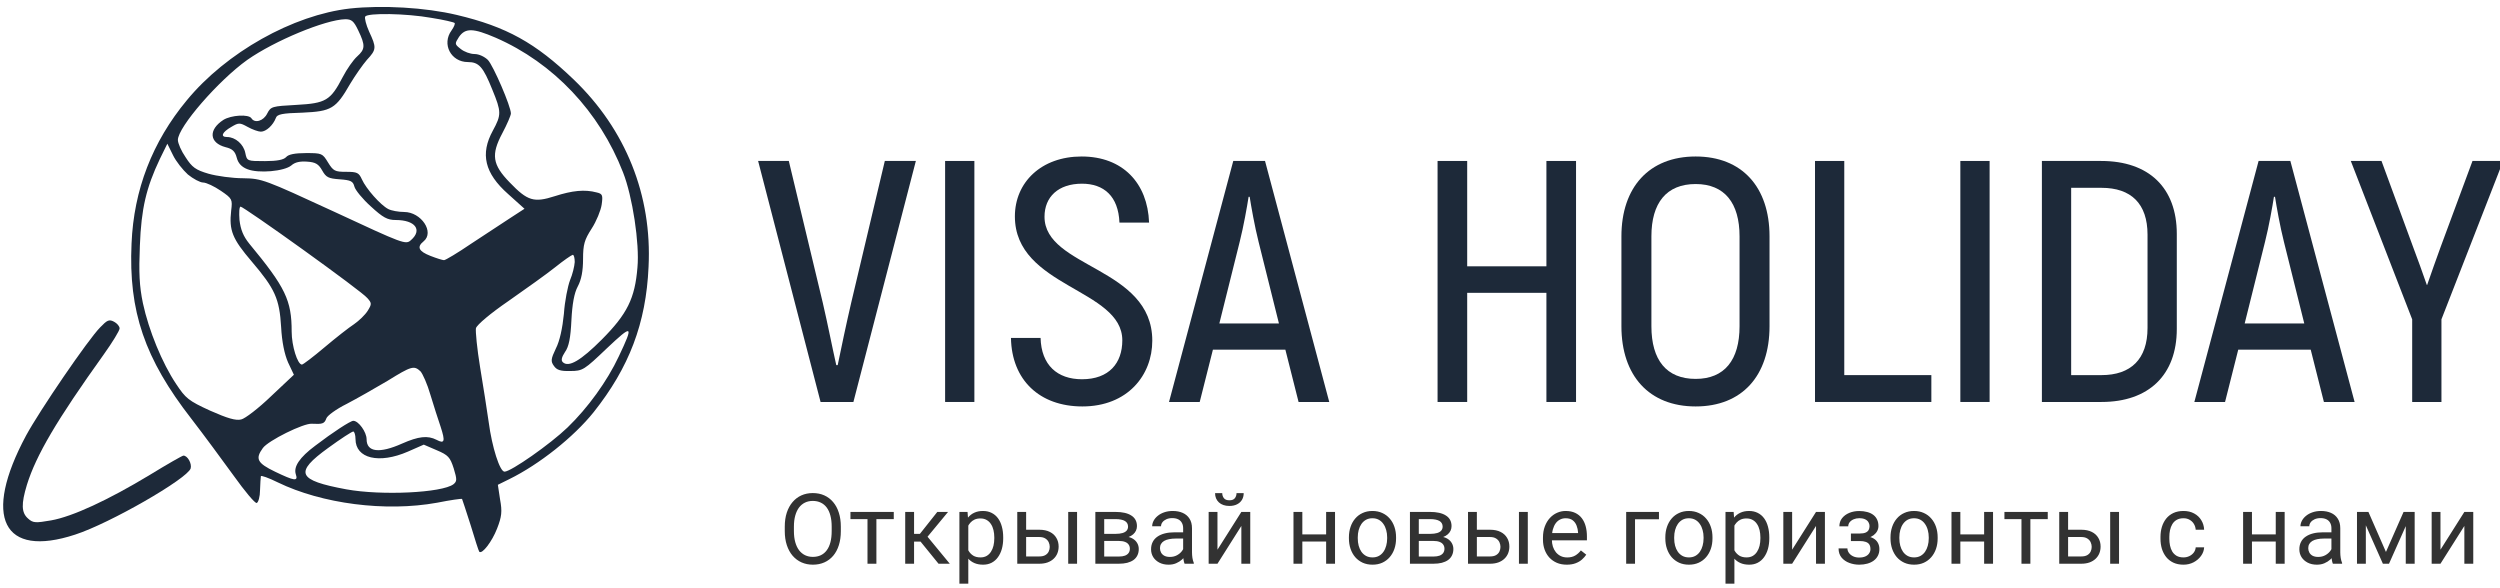 <svg width="306" height="72" viewBox="0 0 306 72" fill="none" xmlns="http://www.w3.org/2000/svg">
<g clip-path="url(#clip0_2002_1735)">
<path d="M42.834 1.042C35.87 1.828 27.684 6.416 22.86 12.282C18.648 17.361 16.373 23.226 16.101 29.813C15.727 38.104 17.697 43.904 23.438 51.277C24.933 53.21 27.242 56.356 28.601 58.224C29.96 60.124 31.217 61.632 31.42 61.566C31.624 61.501 31.828 60.78 31.828 59.993C31.862 59.207 31.896 58.453 31.93 58.289C31.93 58.158 32.881 58.486 34.002 59.043C39.403 61.664 47.181 62.68 53.499 61.533C55.13 61.206 56.523 61.009 56.556 61.075C56.59 61.14 57.066 62.582 57.609 64.286C58.119 65.99 58.594 67.465 58.662 67.53C59.002 67.891 60.225 66.285 60.836 64.712C61.414 63.237 61.482 62.615 61.21 61.14L60.938 59.338L62.331 58.65C65.999 56.847 70.211 53.505 72.657 50.458C77.005 44.985 79.077 39.578 79.383 32.664C79.824 23.915 76.597 15.853 70.211 9.726C65.524 5.236 61.991 3.27 55.911 1.828C52.073 0.911 46.774 0.616 42.834 1.042ZM52.82 2.189C54.281 2.418 55.537 2.713 55.639 2.811C55.741 2.877 55.571 3.303 55.266 3.729C54.043 5.4 55.198 7.596 57.27 7.596C58.629 7.596 59.138 8.185 60.259 10.971C61.38 13.691 61.38 14.051 60.327 15.985C58.764 18.835 59.308 21.195 62.195 23.751L64.199 25.553L62.433 26.7C61.448 27.355 59.308 28.764 57.643 29.846C56.013 30.96 54.518 31.845 54.349 31.845C54.179 31.845 53.431 31.615 52.684 31.32C51.258 30.763 50.986 30.239 51.835 29.551C53.228 28.437 51.563 25.946 49.457 25.946C48.778 25.946 47.895 25.782 47.521 25.586C46.57 25.094 44.804 23.095 44.294 21.948C43.92 21.129 43.717 21.031 42.358 21.031C40.999 21.031 40.795 20.933 40.15 19.884C39.471 18.77 39.403 18.737 37.467 18.737C36.074 18.737 35.293 18.901 35.021 19.229C34.715 19.556 33.934 19.72 32.439 19.72C30.265 19.72 30.232 19.72 30.028 18.737C29.824 17.656 28.805 16.771 27.786 16.771C26.937 16.771 27.174 16.181 28.329 15.526C29.212 15.001 29.348 15.001 30.299 15.526C30.877 15.853 31.624 16.116 31.93 16.116C32.575 16.116 33.425 15.329 33.764 14.444C33.9 13.986 34.545 13.854 37.025 13.789C40.558 13.625 41.101 13.33 42.867 10.25C43.479 9.234 44.396 7.923 44.906 7.333C46.094 6.055 46.094 5.826 45.177 3.86C44.804 3.041 44.6 2.189 44.702 2.025C45.007 1.566 49.695 1.632 52.82 2.189ZM43.852 3.729C44.736 5.564 44.702 6.023 43.717 6.907C43.241 7.333 42.46 8.448 41.95 9.431C40.456 12.314 39.878 12.642 36.278 12.839C33.289 13.002 33.153 13.035 32.711 13.887C32.27 14.805 31.183 15.133 30.775 14.477C30.435 13.953 28.295 14.084 27.344 14.674C25.476 15.886 25.612 17.492 27.616 18.016C28.431 18.213 28.771 18.508 28.975 19.294C29.145 19.982 29.586 20.441 30.265 20.703C31.624 21.26 34.817 20.965 35.666 20.244C36.108 19.851 36.719 19.72 37.602 19.786C38.621 19.851 38.995 20.081 39.437 20.867C39.912 21.719 40.218 21.85 41.577 21.948C42.935 22.047 43.207 22.178 43.377 22.833C43.479 23.259 44.396 24.373 45.381 25.258C46.876 26.634 47.419 26.929 48.438 26.929C50.816 26.929 51.733 28.142 50.306 29.387C49.661 29.977 49.423 29.879 40.897 25.913C32.371 21.981 32.066 21.85 29.756 21.817C28.465 21.817 26.529 21.555 25.51 21.26C23.948 20.802 23.506 20.474 22.725 19.261C22.181 18.475 21.773 17.525 21.773 17.131C21.773 15.559 26.733 9.857 30.265 7.333C33.628 4.974 39.81 2.418 42.256 2.353C43.037 2.353 43.309 2.582 43.852 3.729ZM60.666 4.614C67.732 7.694 73.37 13.658 76.258 21.096C77.413 24.013 78.296 29.813 78.024 32.73C77.718 36.531 76.767 38.431 73.676 41.544C71.095 44.133 69.6 45.018 68.887 44.33C68.649 44.1 68.751 43.707 69.158 43.084C69.634 42.429 69.838 41.348 69.94 39.218C70.042 37.219 70.279 35.875 70.721 35.056C71.162 34.237 71.366 33.156 71.366 31.714C71.366 29.911 71.536 29.354 72.419 27.978C72.997 27.093 73.54 25.75 73.642 25.061C73.812 23.882 73.744 23.718 73.031 23.554C71.57 23.161 70.042 23.325 67.902 24.013C65.354 24.832 64.573 24.603 62.399 22.342C60.259 20.146 60.089 18.934 61.482 16.312C62.059 15.231 62.535 14.117 62.535 13.887C62.535 13.035 60.395 8.054 59.715 7.333C59.308 6.94 58.629 6.613 58.085 6.613C57.575 6.613 56.828 6.35 56.387 5.99C55.639 5.4 55.639 5.367 56.183 4.515C56.964 3.401 57.915 3.434 60.666 4.614ZM22.996 21.359C23.642 21.883 24.491 22.342 24.865 22.342C25.238 22.342 26.223 22.8 27.038 23.358C28.431 24.308 28.465 24.406 28.295 25.782C28.024 28.207 28.431 29.223 30.809 32.008C33.662 35.351 34.206 36.563 34.41 40.037C34.511 41.872 34.817 43.347 35.259 44.362L35.972 45.87L33.187 48.491C31.658 49.966 29.994 51.244 29.518 51.342C28.873 51.506 27.854 51.211 25.714 50.261C23.064 49.048 22.725 48.754 21.57 47.017C19.837 44.428 18.207 40.43 17.494 37.12C17.052 34.99 16.984 33.352 17.12 30.075C17.29 25.52 17.901 22.964 19.566 19.458L20.483 17.59L21.162 18.966C21.536 19.753 22.385 20.802 22.996 21.359ZM37.059 30.534C41.067 33.418 44.634 36.072 44.94 36.465C45.517 37.088 45.517 37.219 45.007 38.038C44.702 38.53 43.954 39.251 43.343 39.676C42.732 40.07 41.101 41.348 39.742 42.495C38.35 43.674 37.093 44.625 36.957 44.625C36.414 44.625 35.7 42.331 35.7 40.594C35.7 36.76 34.953 35.187 30.503 29.813C29.79 28.928 29.45 28.109 29.314 26.929C29.246 26.045 29.28 25.291 29.45 25.291C29.62 25.291 33.051 27.65 37.059 30.534ZM70.347 32.074C70.313 32.598 70.076 33.581 69.77 34.302C69.498 35.023 69.124 36.858 69.023 38.398C68.853 40.135 68.513 41.741 68.037 42.658C67.426 43.937 67.392 44.231 67.8 44.788C68.139 45.28 68.581 45.444 69.804 45.411C71.332 45.411 71.502 45.28 74.288 42.626C77.447 39.644 77.582 39.742 75.748 43.609C74.322 46.656 71.944 49.933 69.464 52.325C67.358 54.357 62.535 57.732 61.754 57.732C61.176 57.732 60.225 54.75 59.817 51.67C59.614 50.228 59.138 47.213 58.764 44.952C58.391 42.691 58.187 40.529 58.255 40.168C58.391 39.742 60.021 38.366 62.263 36.826C64.369 35.351 66.951 33.516 67.97 32.697C68.989 31.878 69.94 31.222 70.109 31.189C70.245 31.189 70.347 31.582 70.347 32.074ZM51.461 45.444C51.733 45.739 52.31 47.017 52.684 48.328C53.092 49.638 53.635 51.408 53.941 52.26C54.518 54.029 54.416 54.357 53.431 53.833C52.344 53.276 51.224 53.407 49.219 54.291C46.434 55.537 44.872 55.34 44.872 53.767C44.872 52.882 43.886 51.506 43.241 51.506C42.901 51.506 40.727 52.915 38.587 54.554C36.651 55.995 35.904 57.142 36.21 58.06C36.516 58.945 36.04 58.879 33.662 57.732C31.488 56.684 31.217 56.159 32.168 54.849C32.813 53.931 37.195 51.768 38.18 51.867C39.471 51.932 39.709 51.867 39.946 51.211C40.048 50.883 41.169 50.064 42.426 49.442C43.683 48.786 45.925 47.508 47.419 46.623C50.374 44.788 50.68 44.723 51.461 45.444ZM43.513 53.734C43.513 56.127 46.4 56.815 49.933 55.275L51.869 54.423L53.465 55.111C54.858 55.701 55.096 55.963 55.537 57.339C55.945 58.683 55.945 58.912 55.503 59.272C54.111 60.321 46.706 60.681 42.392 59.895C36.38 58.781 35.972 57.863 40.184 54.816C41.713 53.702 43.071 52.817 43.241 52.817C43.377 52.817 43.513 53.243 43.513 53.734Z" fill="#1D2939"/>
<path d="M12.262 40.069C10.768 41.577 4.823 50.293 3.193 53.308C-2.174 63.303 0.339 68.349 9.205 65.433C13.451 64.056 22.894 58.617 23.336 57.339C23.505 56.749 22.962 55.766 22.452 55.766C22.317 55.766 20.482 56.814 18.342 58.125C13.247 61.205 8.865 63.237 6.25 63.696C4.348 64.024 4.042 64.024 3.431 63.467C2.615 62.746 2.581 61.697 3.295 59.338C4.416 55.733 6.929 51.44 12.704 43.379C13.757 41.904 14.64 40.463 14.64 40.2C14.64 39.938 14.334 39.578 13.96 39.381C13.349 39.053 13.111 39.185 12.262 40.069Z" fill="#1D2939"/>
<path d="M295.251 49.201V39.087L287.738 19.702H291.495L295.382 30.28C295.906 31.67 296.518 33.356 297.042 34.873H297.086C297.61 33.356 298.222 31.628 298.746 30.195L302.633 19.702H306.39L298.833 39.087V49.201H295.251Z" fill="#1D2939"/>
<path d="M284.446 49.201L282.83 42.796H273.962L272.346 49.201H268.589L276.452 19.702H280.34L288.203 49.201H284.446ZM274.749 39.593H282.043L279.554 29.605C279.073 27.709 278.636 25.223 278.461 24.085H278.33C278.156 25.223 277.719 27.709 277.238 29.605L274.749 39.593Z" fill="#1D2939"/>
<path d="M249.928 49.201V19.702H257.179C263.032 19.702 266.44 22.989 266.44 28.636V40.267C266.44 45.914 262.989 49.201 257.223 49.201H249.928ZM253.51 45.914H257.223C260.805 45.914 262.858 43.975 262.858 40.141V28.721C262.858 24.928 260.848 22.989 257.223 22.989H253.51V45.914Z" fill="#1D2939"/>
<path d="M239.946 19.702H243.528V49.201H239.946V19.702Z" fill="#1D2939"/>
<path d="M225.739 45.914H236.398V49.201H222.157V19.702H225.739V45.914Z" fill="#1D2939"/>
<path d="M207.548 49.749C201.869 49.749 198.462 45.998 198.462 39.93V28.931C198.462 22.905 201.869 19.154 207.548 19.154C213.227 19.154 216.59 22.905 216.59 28.931V39.93C216.59 45.998 213.227 49.749 207.548 49.749ZM207.548 46.377C211.086 46.377 212.921 44.06 212.921 39.93V28.931C212.921 24.844 211.086 22.526 207.548 22.526C203.966 22.526 202.132 24.844 202.132 28.931V39.93C202.132 44.06 203.966 46.377 207.548 46.377Z" fill="#1D2939"/>
<path d="M189.281 19.702H192.907V49.201H189.281V35.842H179.584V49.201H175.958V19.702H179.584V32.597H189.281V19.702Z" fill="#1D2939"/>
<path d="M158.945 49.201L157.329 42.796H148.461L146.845 49.201H143.088L150.951 19.702H154.839L162.701 49.201H158.945ZM149.247 39.593H156.542L154.052 29.605C153.572 27.709 153.135 25.223 152.96 24.085H152.829C152.655 25.223 152.218 27.709 151.737 29.605L149.247 39.593Z" fill="#1D2939"/>
<path d="M132.478 49.749C127.236 49.749 123.829 46.504 123.742 41.363H127.367C127.455 44.692 129.42 46.42 132.434 46.42C135.754 46.42 137.371 44.439 137.371 41.658C137.371 35.337 124.222 35.168 124.222 26.487C124.222 22.315 127.455 19.154 132.391 19.154C137.414 19.154 140.472 22.399 140.647 27.246H137.021C136.89 24.001 135.099 22.484 132.434 22.484C129.551 22.484 127.848 24.085 127.848 26.529C127.848 32.808 141.04 32.682 141.04 41.7C141.04 45.914 138.026 49.749 132.478 49.749Z" fill="#1D2939"/>
<path d="M115.682 19.702H119.264V49.201H115.682V19.702Z" fill="#1D2939"/>
<path d="M100.438 49.201L92.794 19.702H96.55L100.7 37.022C101.356 39.846 101.836 42.374 102.36 44.692H102.535C103.015 42.374 103.54 39.846 104.195 37.022L108.301 19.702H112.101L104.457 49.201H100.438Z" fill="#1D2939"/>
</g>
<path d="M102.918 64.465V65.004C102.918 65.644 102.838 66.219 102.677 66.727C102.517 67.234 102.287 67.666 101.986 68.022C101.685 68.377 101.324 68.648 100.902 68.836C100.484 69.023 100.015 69.117 99.496 69.117C98.992 69.117 98.529 69.023 98.107 68.836C97.689 68.648 97.326 68.377 97.017 68.022C96.713 67.666 96.476 67.234 96.308 66.727C96.14 66.219 96.056 65.644 96.056 65.004V64.465C96.056 63.824 96.138 63.252 96.302 62.748C96.47 62.24 96.707 61.809 97.011 61.453C97.316 61.094 97.677 60.82 98.095 60.633C98.517 60.445 98.98 60.352 99.484 60.352C100.004 60.352 100.472 60.445 100.89 60.633C101.312 60.82 101.673 61.094 101.974 61.453C102.279 61.809 102.511 62.24 102.671 62.748C102.836 63.252 102.918 63.824 102.918 64.465ZM101.798 65.004V64.453C101.798 63.945 101.746 63.496 101.64 63.105C101.539 62.715 101.388 62.387 101.189 62.121C100.99 61.855 100.746 61.654 100.457 61.518C100.171 61.381 99.847 61.312 99.484 61.312C99.132 61.312 98.814 61.381 98.529 61.518C98.248 61.654 98.005 61.855 97.802 62.121C97.603 62.387 97.449 62.715 97.34 63.105C97.23 63.496 97.175 63.945 97.175 64.453V65.004C97.175 65.516 97.23 65.969 97.34 66.363C97.449 66.754 97.605 67.084 97.808 67.353C98.015 67.619 98.259 67.82 98.541 67.957C98.826 68.094 99.144 68.162 99.496 68.162C99.863 68.162 100.189 68.094 100.474 67.957C100.759 67.82 101 67.619 101.195 67.353C101.394 67.084 101.545 66.754 101.646 66.363C101.748 65.969 101.798 65.516 101.798 65.004ZM107.271 62.66V69H106.181V62.66H107.271ZM109.398 62.66V63.539H104.095V62.66H109.398ZM111.882 62.66V69H110.798V62.66H111.882ZM116.042 62.66L113.036 66.293H111.519L111.355 65.344H112.597L114.724 62.66H116.042ZM114.876 69L112.544 66.129L113.241 65.344L116.253 69H114.876ZM118.52 63.879V71.438H117.431V62.66H118.427L118.52 63.879ZM122.792 65.777V65.9C122.792 66.361 122.737 66.789 122.628 67.184C122.518 67.574 122.358 67.914 122.147 68.203C121.94 68.492 121.684 68.717 121.38 68.877C121.075 69.037 120.725 69.117 120.331 69.117C119.929 69.117 119.573 69.051 119.265 68.918C118.956 68.785 118.694 68.592 118.479 68.338C118.265 68.084 118.093 67.779 117.964 67.424C117.839 67.068 117.753 66.668 117.706 66.223V65.566C117.753 65.098 117.841 64.678 117.97 64.307C118.099 63.935 118.268 63.619 118.479 63.357C118.694 63.092 118.954 62.891 119.259 62.754C119.563 62.613 119.915 62.543 120.313 62.543C120.712 62.543 121.065 62.621 121.374 62.777C121.683 62.93 121.942 63.148 122.153 63.434C122.364 63.719 122.522 64.061 122.628 64.459C122.737 64.853 122.792 65.293 122.792 65.777ZM121.702 65.9V65.777C121.702 65.461 121.669 65.164 121.602 64.887C121.536 64.606 121.433 64.359 121.292 64.148C121.155 63.934 120.979 63.766 120.765 63.645C120.55 63.52 120.294 63.457 119.997 63.457C119.724 63.457 119.485 63.504 119.282 63.598C119.083 63.691 118.913 63.818 118.772 63.978C118.632 64.135 118.516 64.314 118.427 64.518C118.341 64.717 118.276 64.924 118.233 65.139V66.656C118.311 66.93 118.421 67.188 118.561 67.43C118.702 67.668 118.89 67.861 119.124 68.01C119.358 68.154 119.653 68.227 120.009 68.227C120.302 68.227 120.554 68.166 120.765 68.045C120.979 67.92 121.155 67.75 121.292 67.535C121.433 67.32 121.536 67.074 121.602 66.797C121.669 66.516 121.702 66.217 121.702 65.9ZM125.305 64.84H127.21C127.721 64.84 128.153 64.93 128.505 65.109C128.856 65.285 129.122 65.529 129.301 65.842C129.485 66.15 129.577 66.502 129.577 66.897C129.577 67.189 129.526 67.465 129.424 67.723C129.323 67.977 129.171 68.199 128.967 68.391C128.768 68.582 128.52 68.732 128.223 68.842C127.93 68.947 127.592 69 127.21 69H124.514V62.66H125.598V68.109H127.21C127.522 68.109 127.772 68.053 127.96 67.939C128.147 67.826 128.282 67.68 128.364 67.5C128.446 67.32 128.487 67.133 128.487 66.938C128.487 66.746 128.446 66.559 128.364 66.375C128.282 66.191 128.147 66.039 127.96 65.918C127.772 65.793 127.522 65.731 127.21 65.731H125.305V64.84ZM131.833 62.66V69H130.749V62.66H131.833ZM136.948 66.211H134.868L134.856 65.344H136.555C136.891 65.344 137.17 65.311 137.393 65.244C137.62 65.178 137.789 65.078 137.903 64.945C138.016 64.812 138.073 64.648 138.073 64.453C138.073 64.301 138.039 64.168 137.973 64.055C137.911 63.938 137.815 63.842 137.686 63.768C137.557 63.69 137.397 63.633 137.205 63.598C137.018 63.559 136.797 63.539 136.543 63.539H135.155V69H134.071V62.66H136.543C136.946 62.66 137.307 62.695 137.627 62.766C137.952 62.836 138.227 62.943 138.454 63.088C138.684 63.228 138.86 63.408 138.981 63.627C139.102 63.846 139.163 64.103 139.163 64.4C139.163 64.592 139.123 64.773 139.045 64.945C138.967 65.117 138.852 65.269 138.7 65.402C138.547 65.535 138.36 65.644 138.137 65.731C137.914 65.812 137.659 65.865 137.37 65.889L136.948 66.211ZM136.948 69H134.475L135.014 68.121H136.948C137.248 68.121 137.498 68.084 137.698 68.01C137.897 67.932 138.045 67.822 138.143 67.682C138.245 67.537 138.295 67.365 138.295 67.166C138.295 66.967 138.245 66.797 138.143 66.656C138.045 66.512 137.897 66.402 137.698 66.328C137.498 66.25 137.248 66.211 136.948 66.211H135.301L135.313 65.344H137.37L137.762 65.672C138.11 65.699 138.405 65.785 138.647 65.93C138.889 66.074 139.073 66.258 139.198 66.481C139.323 66.699 139.385 66.938 139.385 67.195C139.385 67.492 139.329 67.754 139.215 67.981C139.106 68.207 138.946 68.397 138.735 68.549C138.524 68.697 138.268 68.811 137.967 68.889C137.666 68.963 137.327 69 136.948 69ZM144.817 67.916V64.652C144.817 64.402 144.766 64.186 144.664 64.002C144.567 63.815 144.418 63.67 144.219 63.568C144.02 63.467 143.774 63.416 143.481 63.416C143.207 63.416 142.967 63.463 142.76 63.557C142.557 63.65 142.397 63.773 142.279 63.926C142.166 64.078 142.11 64.242 142.11 64.418H141.026C141.026 64.191 141.084 63.967 141.201 63.744C141.319 63.522 141.486 63.32 141.705 63.141C141.928 62.957 142.194 62.812 142.502 62.707C142.815 62.598 143.162 62.543 143.545 62.543C144.006 62.543 144.412 62.621 144.764 62.777C145.119 62.934 145.397 63.17 145.596 63.486C145.799 63.799 145.901 64.191 145.901 64.664V67.617C145.901 67.828 145.918 68.053 145.953 68.291C145.992 68.529 146.049 68.734 146.123 68.906V69H144.992C144.938 68.875 144.895 68.709 144.863 68.502C144.832 68.291 144.817 68.096 144.817 67.916ZM145.004 65.156L145.016 65.918H143.92C143.611 65.918 143.336 65.943 143.094 65.994C142.852 66.041 142.649 66.113 142.485 66.211C142.32 66.309 142.195 66.432 142.11 66.58C142.024 66.725 141.981 66.894 141.981 67.09C141.981 67.289 142.026 67.471 142.115 67.635C142.205 67.799 142.34 67.93 142.52 68.027C142.703 68.121 142.928 68.168 143.194 68.168C143.526 68.168 143.819 68.098 144.072 67.957C144.326 67.816 144.528 67.644 144.676 67.441C144.828 67.238 144.91 67.041 144.922 66.85L145.385 67.371C145.358 67.535 145.283 67.717 145.162 67.916C145.041 68.115 144.879 68.307 144.676 68.49C144.477 68.67 144.238 68.82 143.961 68.941C143.688 69.059 143.379 69.117 143.035 69.117C142.606 69.117 142.229 69.033 141.904 68.865C141.584 68.697 141.334 68.473 141.154 68.191C140.979 67.906 140.891 67.588 140.891 67.236C140.891 66.897 140.957 66.598 141.09 66.34C141.223 66.078 141.414 65.861 141.664 65.689C141.914 65.514 142.215 65.381 142.567 65.291C142.918 65.201 143.311 65.156 143.744 65.156H145.004ZM149.018 67.283L151.941 62.66H153.031V69H151.941V64.377L149.018 69H147.939V62.66H149.018V67.283ZM151.35 60.363H152.228C152.228 60.668 152.158 60.94 152.018 61.178C151.877 61.412 151.676 61.596 151.414 61.728C151.152 61.861 150.842 61.928 150.482 61.928C149.939 61.928 149.51 61.783 149.193 61.494C148.881 61.201 148.725 60.824 148.725 60.363H149.603C149.603 60.594 149.67 60.797 149.803 60.973C149.935 61.148 150.162 61.236 150.482 61.236C150.795 61.236 151.018 61.148 151.15 60.973C151.283 60.797 151.35 60.594 151.35 60.363ZM162.529 65.408V66.287H159.177V65.408H162.529ZM159.406 62.66V69H158.322V62.66H159.406ZM163.408 62.66V69H162.318V62.66H163.408ZM165.107 65.9V65.766C165.107 65.309 165.173 64.885 165.306 64.494C165.439 64.1 165.63 63.758 165.88 63.469C166.13 63.176 166.433 62.949 166.788 62.789C167.144 62.625 167.542 62.543 167.984 62.543C168.429 62.543 168.829 62.625 169.185 62.789C169.544 62.949 169.849 63.176 170.099 63.469C170.353 63.758 170.546 64.1 170.679 64.494C170.812 64.885 170.878 65.309 170.878 65.766V65.9C170.878 66.357 170.812 66.781 170.679 67.172C170.546 67.562 170.353 67.904 170.099 68.197C169.849 68.486 169.546 68.713 169.191 68.877C168.839 69.037 168.441 69.117 167.995 69.117C167.55 69.117 167.15 69.037 166.794 68.877C166.439 68.713 166.134 68.486 165.88 68.197C165.63 67.904 165.439 67.562 165.306 67.172C165.173 66.781 165.107 66.357 165.107 65.9ZM166.191 65.766V65.9C166.191 66.217 166.228 66.516 166.302 66.797C166.376 67.074 166.488 67.32 166.636 67.535C166.788 67.75 166.978 67.92 167.204 68.045C167.431 68.166 167.695 68.227 167.995 68.227C168.292 68.227 168.552 68.166 168.775 68.045C169.001 67.92 169.189 67.75 169.337 67.535C169.486 67.32 169.597 67.074 169.671 66.797C169.749 66.516 169.788 66.217 169.788 65.9V65.766C169.788 65.453 169.749 65.158 169.671 64.881C169.597 64.6 169.484 64.352 169.331 64.137C169.183 63.918 168.995 63.746 168.769 63.621C168.546 63.496 168.284 63.434 167.984 63.434C167.687 63.434 167.425 63.496 167.198 63.621C166.976 63.746 166.788 63.918 166.636 64.137C166.488 64.352 166.376 64.6 166.302 64.881C166.228 65.158 166.191 65.453 166.191 65.766ZM175.454 66.211H173.374L173.362 65.344H175.061C175.397 65.344 175.677 65.311 175.899 65.244C176.126 65.178 176.296 65.078 176.409 64.945C176.522 64.812 176.579 64.648 176.579 64.453C176.579 64.301 176.546 64.168 176.479 64.055C176.417 63.938 176.321 63.842 176.192 63.768C176.063 63.69 175.903 63.633 175.712 63.598C175.524 63.559 175.304 63.539 175.05 63.539H173.661V69H172.577V62.66H175.05C175.452 62.66 175.813 62.695 176.134 62.766C176.458 62.836 176.733 62.943 176.96 63.088C177.19 63.228 177.366 63.408 177.487 63.627C177.608 63.846 177.669 64.103 177.669 64.4C177.669 64.592 177.63 64.773 177.552 64.945C177.474 65.117 177.358 65.269 177.206 65.402C177.054 65.535 176.866 65.644 176.644 65.731C176.421 65.812 176.165 65.865 175.876 65.889L175.454 66.211ZM175.454 69H172.981L173.52 68.121H175.454C175.755 68.121 176.005 68.084 176.204 68.01C176.403 67.932 176.552 67.822 176.649 67.682C176.751 67.537 176.802 67.365 176.802 67.166C176.802 66.967 176.751 66.797 176.649 66.656C176.552 66.512 176.403 66.402 176.204 66.328C176.005 66.25 175.755 66.211 175.454 66.211H173.808L173.819 65.344H175.876L176.269 65.672C176.616 65.699 176.911 65.785 177.153 65.93C177.395 66.074 177.579 66.258 177.704 66.481C177.829 66.699 177.892 66.938 177.892 67.195C177.892 67.492 177.835 67.754 177.722 67.981C177.612 68.207 177.452 68.397 177.241 68.549C177.03 68.697 176.774 68.811 176.474 68.889C176.173 68.963 175.833 69 175.454 69ZM180.475 64.84H182.38C182.891 64.84 183.323 64.93 183.675 65.109C184.026 65.285 184.292 65.529 184.471 65.842C184.655 66.15 184.747 66.502 184.747 66.897C184.747 67.189 184.696 67.465 184.594 67.723C184.493 67.977 184.341 68.199 184.137 68.391C183.938 68.582 183.69 68.732 183.393 68.842C183.1 68.947 182.762 69 182.38 69H179.684V62.66H180.768V68.109H182.38C182.692 68.109 182.942 68.053 183.13 67.939C183.317 67.826 183.452 67.68 183.534 67.5C183.616 67.32 183.657 67.133 183.657 66.938C183.657 66.746 183.616 66.559 183.534 66.375C183.452 66.191 183.317 66.039 183.13 65.918C182.942 65.793 182.692 65.731 182.38 65.731H180.475V64.84ZM187.003 62.66V69H185.919V62.66H187.003ZM191.772 69.117C191.331 69.117 190.93 69.043 190.571 68.894C190.215 68.742 189.909 68.529 189.651 68.256C189.397 67.982 189.202 67.658 189.065 67.283C188.928 66.908 188.86 66.498 188.86 66.053V65.807C188.86 65.291 188.936 64.832 189.088 64.43C189.241 64.023 189.448 63.68 189.709 63.398C189.971 63.117 190.268 62.904 190.6 62.76C190.932 62.615 191.276 62.543 191.631 62.543C192.084 62.543 192.475 62.621 192.803 62.777C193.135 62.934 193.407 63.152 193.618 63.434C193.829 63.711 193.985 64.039 194.086 64.418C194.188 64.793 194.239 65.203 194.239 65.648V66.135H189.504V65.25H193.155V65.168C193.139 64.887 193.081 64.613 192.979 64.348C192.881 64.082 192.725 63.863 192.51 63.691C192.295 63.52 192.002 63.434 191.631 63.434C191.385 63.434 191.159 63.486 190.952 63.592C190.745 63.693 190.567 63.846 190.418 64.049C190.27 64.252 190.155 64.5 190.073 64.793C189.991 65.086 189.95 65.424 189.95 65.807V66.053C189.95 66.353 189.991 66.637 190.073 66.902C190.159 67.164 190.282 67.394 190.442 67.594C190.606 67.793 190.803 67.949 191.034 68.062C191.268 68.176 191.534 68.232 191.831 68.232C192.213 68.232 192.538 68.154 192.803 67.998C193.069 67.842 193.301 67.633 193.5 67.371L194.157 67.893C194.02 68.1 193.846 68.297 193.635 68.484C193.424 68.672 193.165 68.824 192.856 68.941C192.551 69.059 192.19 69.117 191.772 69.117ZM203.057 62.66V63.557H200.127V69H199.043V62.66H203.057ZM203.836 65.9V65.766C203.836 65.309 203.902 64.885 204.035 64.494C204.168 64.1 204.359 63.758 204.609 63.469C204.859 63.176 205.162 62.949 205.517 62.789C205.873 62.625 206.271 62.543 206.713 62.543C207.158 62.543 207.558 62.625 207.914 62.789C208.273 62.949 208.578 63.176 208.828 63.469C209.082 63.758 209.275 64.1 209.408 64.494C209.541 64.885 209.607 65.309 209.607 65.766V65.9C209.607 66.357 209.541 66.781 209.408 67.172C209.275 67.562 209.082 67.904 208.828 68.197C208.578 68.486 208.275 68.713 207.92 68.877C207.568 69.037 207.17 69.117 206.724 69.117C206.279 69.117 205.879 69.037 205.523 68.877C205.168 68.713 204.863 68.486 204.609 68.197C204.359 67.904 204.168 67.562 204.035 67.172C203.902 66.781 203.836 66.357 203.836 65.9ZM204.92 65.766V65.9C204.92 66.217 204.957 66.516 205.031 66.797C205.105 67.074 205.217 67.32 205.365 67.535C205.517 67.75 205.707 67.92 205.933 68.045C206.16 68.166 206.424 68.227 206.724 68.227C207.021 68.227 207.281 68.166 207.504 68.045C207.73 67.92 207.918 67.75 208.066 67.535C208.215 67.32 208.326 67.074 208.4 66.797C208.478 66.516 208.517 66.217 208.517 65.9V65.766C208.517 65.453 208.478 65.158 208.4 64.881C208.326 64.6 208.213 64.352 208.06 64.137C207.912 63.918 207.724 63.746 207.498 63.621C207.275 63.496 207.013 63.434 206.713 63.434C206.416 63.434 206.154 63.496 205.927 63.621C205.705 63.746 205.517 63.918 205.365 64.137C205.217 64.352 205.105 64.6 205.031 64.881C204.957 65.158 204.92 65.453 204.92 65.766ZM212.291 63.879V71.438H211.201V62.66H212.197L212.291 63.879ZM216.562 65.777V65.9C216.562 66.361 216.507 66.789 216.398 67.184C216.289 67.574 216.128 67.914 215.918 68.203C215.71 68.492 215.455 68.717 215.15 68.877C214.845 69.037 214.496 69.117 214.101 69.117C213.699 69.117 213.343 69.051 213.035 68.918C212.726 68.785 212.464 68.592 212.25 68.338C212.035 68.084 211.863 67.779 211.734 67.424C211.609 67.068 211.523 66.668 211.476 66.223V65.566C211.523 65.098 211.611 64.678 211.74 64.307C211.869 63.935 212.039 63.619 212.25 63.357C212.464 63.092 212.724 62.891 213.029 62.754C213.334 62.613 213.685 62.543 214.084 62.543C214.482 62.543 214.835 62.621 215.144 62.777C215.453 62.93 215.712 63.148 215.923 63.434C216.134 63.719 216.293 64.061 216.398 64.459C216.507 64.853 216.562 65.293 216.562 65.777ZM215.472 65.9V65.777C215.472 65.461 215.439 65.164 215.373 64.887C215.306 64.606 215.203 64.359 215.062 64.148C214.925 63.934 214.75 63.766 214.535 63.645C214.32 63.52 214.064 63.457 213.767 63.457C213.494 63.457 213.255 63.504 213.052 63.598C212.853 63.691 212.683 63.818 212.543 63.978C212.402 64.135 212.287 64.314 212.197 64.518C212.111 64.717 212.046 64.924 212.003 65.139V66.656C212.082 66.93 212.191 67.188 212.332 67.43C212.472 67.668 212.66 67.861 212.894 68.01C213.128 68.154 213.423 68.227 213.779 68.227C214.072 68.227 214.324 68.166 214.535 68.045C214.75 67.92 214.925 67.75 215.062 67.535C215.203 67.32 215.306 67.074 215.373 66.797C215.439 66.516 215.472 66.217 215.472 65.9ZM219.357 67.283L222.281 62.66H223.37V69H222.281V64.377L219.357 69H218.279V62.66H219.357V67.283ZM227.718 65.971H226.552V65.303H227.63C227.931 65.303 228.169 65.266 228.345 65.191C228.521 65.113 228.646 65.006 228.72 64.869C228.794 64.732 228.831 64.572 228.831 64.389C228.831 64.225 228.788 64.07 228.702 63.926C228.62 63.777 228.487 63.658 228.304 63.568C228.12 63.475 227.874 63.428 227.565 63.428C227.315 63.428 227.089 63.473 226.886 63.562C226.683 63.648 226.521 63.768 226.399 63.92C226.282 64.068 226.224 64.236 226.224 64.424H225.14C225.14 64.037 225.249 63.705 225.468 63.428C225.69 63.147 225.985 62.93 226.353 62.777C226.724 62.625 227.128 62.549 227.565 62.549C227.933 62.549 228.261 62.59 228.55 62.672C228.843 62.75 229.091 62.867 229.294 63.023C229.497 63.176 229.651 63.367 229.757 63.598C229.866 63.824 229.921 64.088 229.921 64.389C229.921 64.603 229.87 64.807 229.769 64.998C229.667 65.189 229.521 65.359 229.329 65.508C229.138 65.652 228.905 65.766 228.632 65.848C228.362 65.93 228.058 65.971 227.718 65.971ZM226.552 65.561H227.718C228.097 65.561 228.431 65.598 228.72 65.672C229.009 65.742 229.251 65.848 229.446 65.988C229.642 66.129 229.788 66.303 229.886 66.51C229.987 66.713 230.038 66.947 230.038 67.213C230.038 67.51 229.978 67.777 229.856 68.016C229.739 68.25 229.571 68.449 229.353 68.613C229.134 68.777 228.872 68.902 228.567 68.988C228.267 69.074 227.933 69.117 227.565 69.117C227.155 69.117 226.757 69.047 226.37 68.906C225.983 68.766 225.665 68.549 225.415 68.256C225.165 67.959 225.04 67.582 225.04 67.125H226.124C226.124 67.316 226.185 67.498 226.306 67.67C226.427 67.842 226.595 67.981 226.81 68.086C227.028 68.191 227.28 68.244 227.565 68.244C227.87 68.244 228.124 68.197 228.327 68.103C228.53 68.01 228.683 67.885 228.784 67.728C228.89 67.572 228.942 67.402 228.942 67.219C228.942 66.981 228.896 66.789 228.802 66.644C228.708 66.5 228.564 66.394 228.368 66.328C228.177 66.258 227.931 66.223 227.63 66.223H226.552V65.561ZM231.397 65.9V65.766C231.397 65.309 231.464 64.885 231.596 64.494C231.729 64.1 231.921 63.758 232.171 63.469C232.421 63.176 232.723 62.949 233.079 62.789C233.434 62.625 233.833 62.543 234.274 62.543C234.72 62.543 235.12 62.625 235.475 62.789C235.835 62.949 236.139 63.176 236.389 63.469C236.643 63.758 236.837 64.1 236.97 64.494C237.102 64.885 237.169 65.309 237.169 65.766V65.9C237.169 66.357 237.102 66.781 236.97 67.172C236.837 67.562 236.643 67.904 236.389 68.197C236.139 68.486 235.837 68.713 235.481 68.877C235.13 69.037 234.731 69.117 234.286 69.117C233.841 69.117 233.44 69.037 233.085 68.877C232.729 68.713 232.425 68.486 232.171 68.197C231.921 67.904 231.729 67.562 231.596 67.172C231.464 66.781 231.397 66.357 231.397 65.9ZM232.481 65.766V65.9C232.481 66.217 232.518 66.516 232.593 66.797C232.667 67.074 232.778 67.32 232.927 67.535C233.079 67.75 233.268 67.92 233.495 68.045C233.721 68.166 233.985 68.227 234.286 68.227C234.583 68.227 234.843 68.166 235.065 68.045C235.292 67.92 235.479 67.75 235.628 67.535C235.776 67.32 235.888 67.074 235.962 66.797C236.04 66.516 236.079 66.217 236.079 65.9V65.766C236.079 65.453 236.04 65.158 235.962 64.881C235.888 64.6 235.774 64.352 235.622 64.137C235.473 63.918 235.286 63.746 235.059 63.621C234.837 63.496 234.575 63.434 234.274 63.434C233.977 63.434 233.716 63.496 233.489 63.621C233.266 63.746 233.079 63.918 232.927 64.137C232.778 64.352 232.667 64.6 232.593 64.881C232.518 65.158 232.481 65.453 232.481 65.766ZM243.069 65.408V66.287H239.717V65.408H243.069ZM239.946 62.66V69H238.862V62.66H239.946ZM243.948 62.66V69H242.858V62.66H243.948ZM248.518 62.66V69H247.428V62.66H248.518ZM250.645 62.66V63.539H245.342V62.66H250.645ZM252.842 64.84H254.746C255.258 64.84 255.69 64.93 256.041 65.109C256.393 65.285 256.658 65.529 256.838 65.842C257.022 66.15 257.113 66.502 257.113 66.897C257.113 67.189 257.063 67.465 256.961 67.723C256.859 67.977 256.707 68.199 256.504 68.391C256.305 68.582 256.057 68.732 255.76 68.842C255.467 68.947 255.129 69 254.746 69H252.051V62.66H253.135V68.109H254.746C255.059 68.109 255.309 68.053 255.496 67.939C255.684 67.826 255.818 67.68 255.9 67.5C255.983 67.32 256.024 67.133 256.024 66.938C256.024 66.746 255.983 66.559 255.9 66.375C255.818 66.191 255.684 66.039 255.496 65.918C255.309 65.793 255.059 65.731 254.746 65.731H252.842V64.84ZM259.369 62.66V69H258.285V62.66H259.369ZM267.261 68.227C267.519 68.227 267.757 68.174 267.976 68.068C268.195 67.963 268.375 67.818 268.515 67.635C268.656 67.447 268.736 67.234 268.755 66.996H269.787C269.767 67.371 269.64 67.721 269.406 68.045C269.175 68.365 268.873 68.625 268.498 68.824C268.123 69.019 267.711 69.117 267.261 69.117C266.785 69.117 266.369 69.033 266.013 68.865C265.662 68.697 265.369 68.467 265.134 68.174C264.904 67.881 264.73 67.545 264.613 67.166C264.5 66.783 264.443 66.379 264.443 65.953V65.707C264.443 65.281 264.5 64.879 264.613 64.5C264.73 64.117 264.904 63.779 265.134 63.486C265.369 63.193 265.662 62.963 266.013 62.795C266.369 62.627 266.785 62.543 267.261 62.543C267.757 62.543 268.191 62.645 268.562 62.848C268.933 63.047 269.224 63.32 269.435 63.668C269.65 64.012 269.767 64.402 269.787 64.84H268.755C268.736 64.578 268.662 64.342 268.533 64.131C268.408 63.92 268.236 63.752 268.017 63.627C267.802 63.498 267.55 63.434 267.261 63.434C266.929 63.434 266.65 63.5 266.423 63.633C266.201 63.762 266.023 63.938 265.89 64.16C265.761 64.379 265.668 64.623 265.609 64.893C265.554 65.158 265.527 65.43 265.527 65.707V65.953C265.527 66.231 265.554 66.504 265.609 66.773C265.664 67.043 265.755 67.287 265.884 67.506C266.017 67.725 266.195 67.9 266.418 68.033C266.644 68.162 266.925 68.227 267.261 68.227ZM278.763 65.408V66.287H275.411V65.408H278.763ZM275.64 62.66V69H274.556V62.66H275.64ZM279.642 62.66V69H278.552V62.66H279.642ZM285.366 67.916V64.652C285.366 64.402 285.315 64.186 285.214 64.002C285.116 63.815 284.968 63.67 284.768 63.568C284.569 63.467 284.323 63.416 284.03 63.416C283.757 63.416 283.516 63.463 283.309 63.557C283.106 63.65 282.946 63.773 282.829 63.926C282.716 64.078 282.659 64.242 282.659 64.418H281.575C281.575 64.191 281.634 63.967 281.751 63.744C281.868 63.522 282.036 63.32 282.255 63.141C282.477 62.957 282.743 62.812 283.052 62.707C283.364 62.598 283.712 62.543 284.095 62.543C284.556 62.543 284.962 62.621 285.313 62.777C285.669 62.934 285.946 63.17 286.145 63.486C286.349 63.799 286.45 64.191 286.45 64.664V67.617C286.45 67.828 286.468 68.053 286.503 68.291C286.542 68.529 286.599 68.734 286.673 68.906V69H285.542C285.487 68.875 285.444 68.709 285.413 68.502C285.382 68.291 285.366 68.096 285.366 67.916ZM285.554 65.156L285.565 65.918H284.47C284.161 65.918 283.886 65.943 283.643 65.994C283.401 66.041 283.198 66.113 283.034 66.211C282.87 66.309 282.745 66.432 282.659 66.58C282.573 66.725 282.53 66.894 282.53 67.09C282.53 67.289 282.575 67.471 282.665 67.635C282.755 67.799 282.89 67.93 283.069 68.027C283.253 68.121 283.477 68.168 283.743 68.168C284.075 68.168 284.368 68.098 284.622 67.957C284.876 67.816 285.077 67.644 285.225 67.441C285.378 67.238 285.46 67.041 285.472 66.85L285.934 67.371C285.907 67.535 285.833 67.717 285.712 67.916C285.591 68.115 285.429 68.307 285.225 68.49C285.026 68.67 284.788 68.82 284.511 68.941C284.237 69.059 283.929 69.117 283.585 69.117C283.155 69.117 282.778 69.033 282.454 68.865C282.134 68.697 281.884 68.473 281.704 68.191C281.528 67.906 281.44 67.588 281.44 67.236C281.44 66.897 281.507 66.598 281.64 66.34C281.772 66.078 281.964 65.861 282.214 65.689C282.464 65.514 282.765 65.381 283.116 65.291C283.468 65.201 283.86 65.156 284.294 65.156H285.554ZM292.04 67.559L294.196 62.66H295.239L292.415 69H291.665L288.852 62.66H289.895L292.04 67.559ZM289.579 62.66V69H288.495V62.66H289.579ZM294.465 69V62.66H295.555V69H294.465ZM298.713 67.283L301.637 62.66H302.727V69H301.637V64.377L298.713 69H297.635V62.66H298.713V67.283Z" fill="#323232"/>
<defs>
<clipPath id="clip0_2002_1735">
<rect width="306" height="68" fill="white"/>
</clipPath>
</defs>
</svg>
